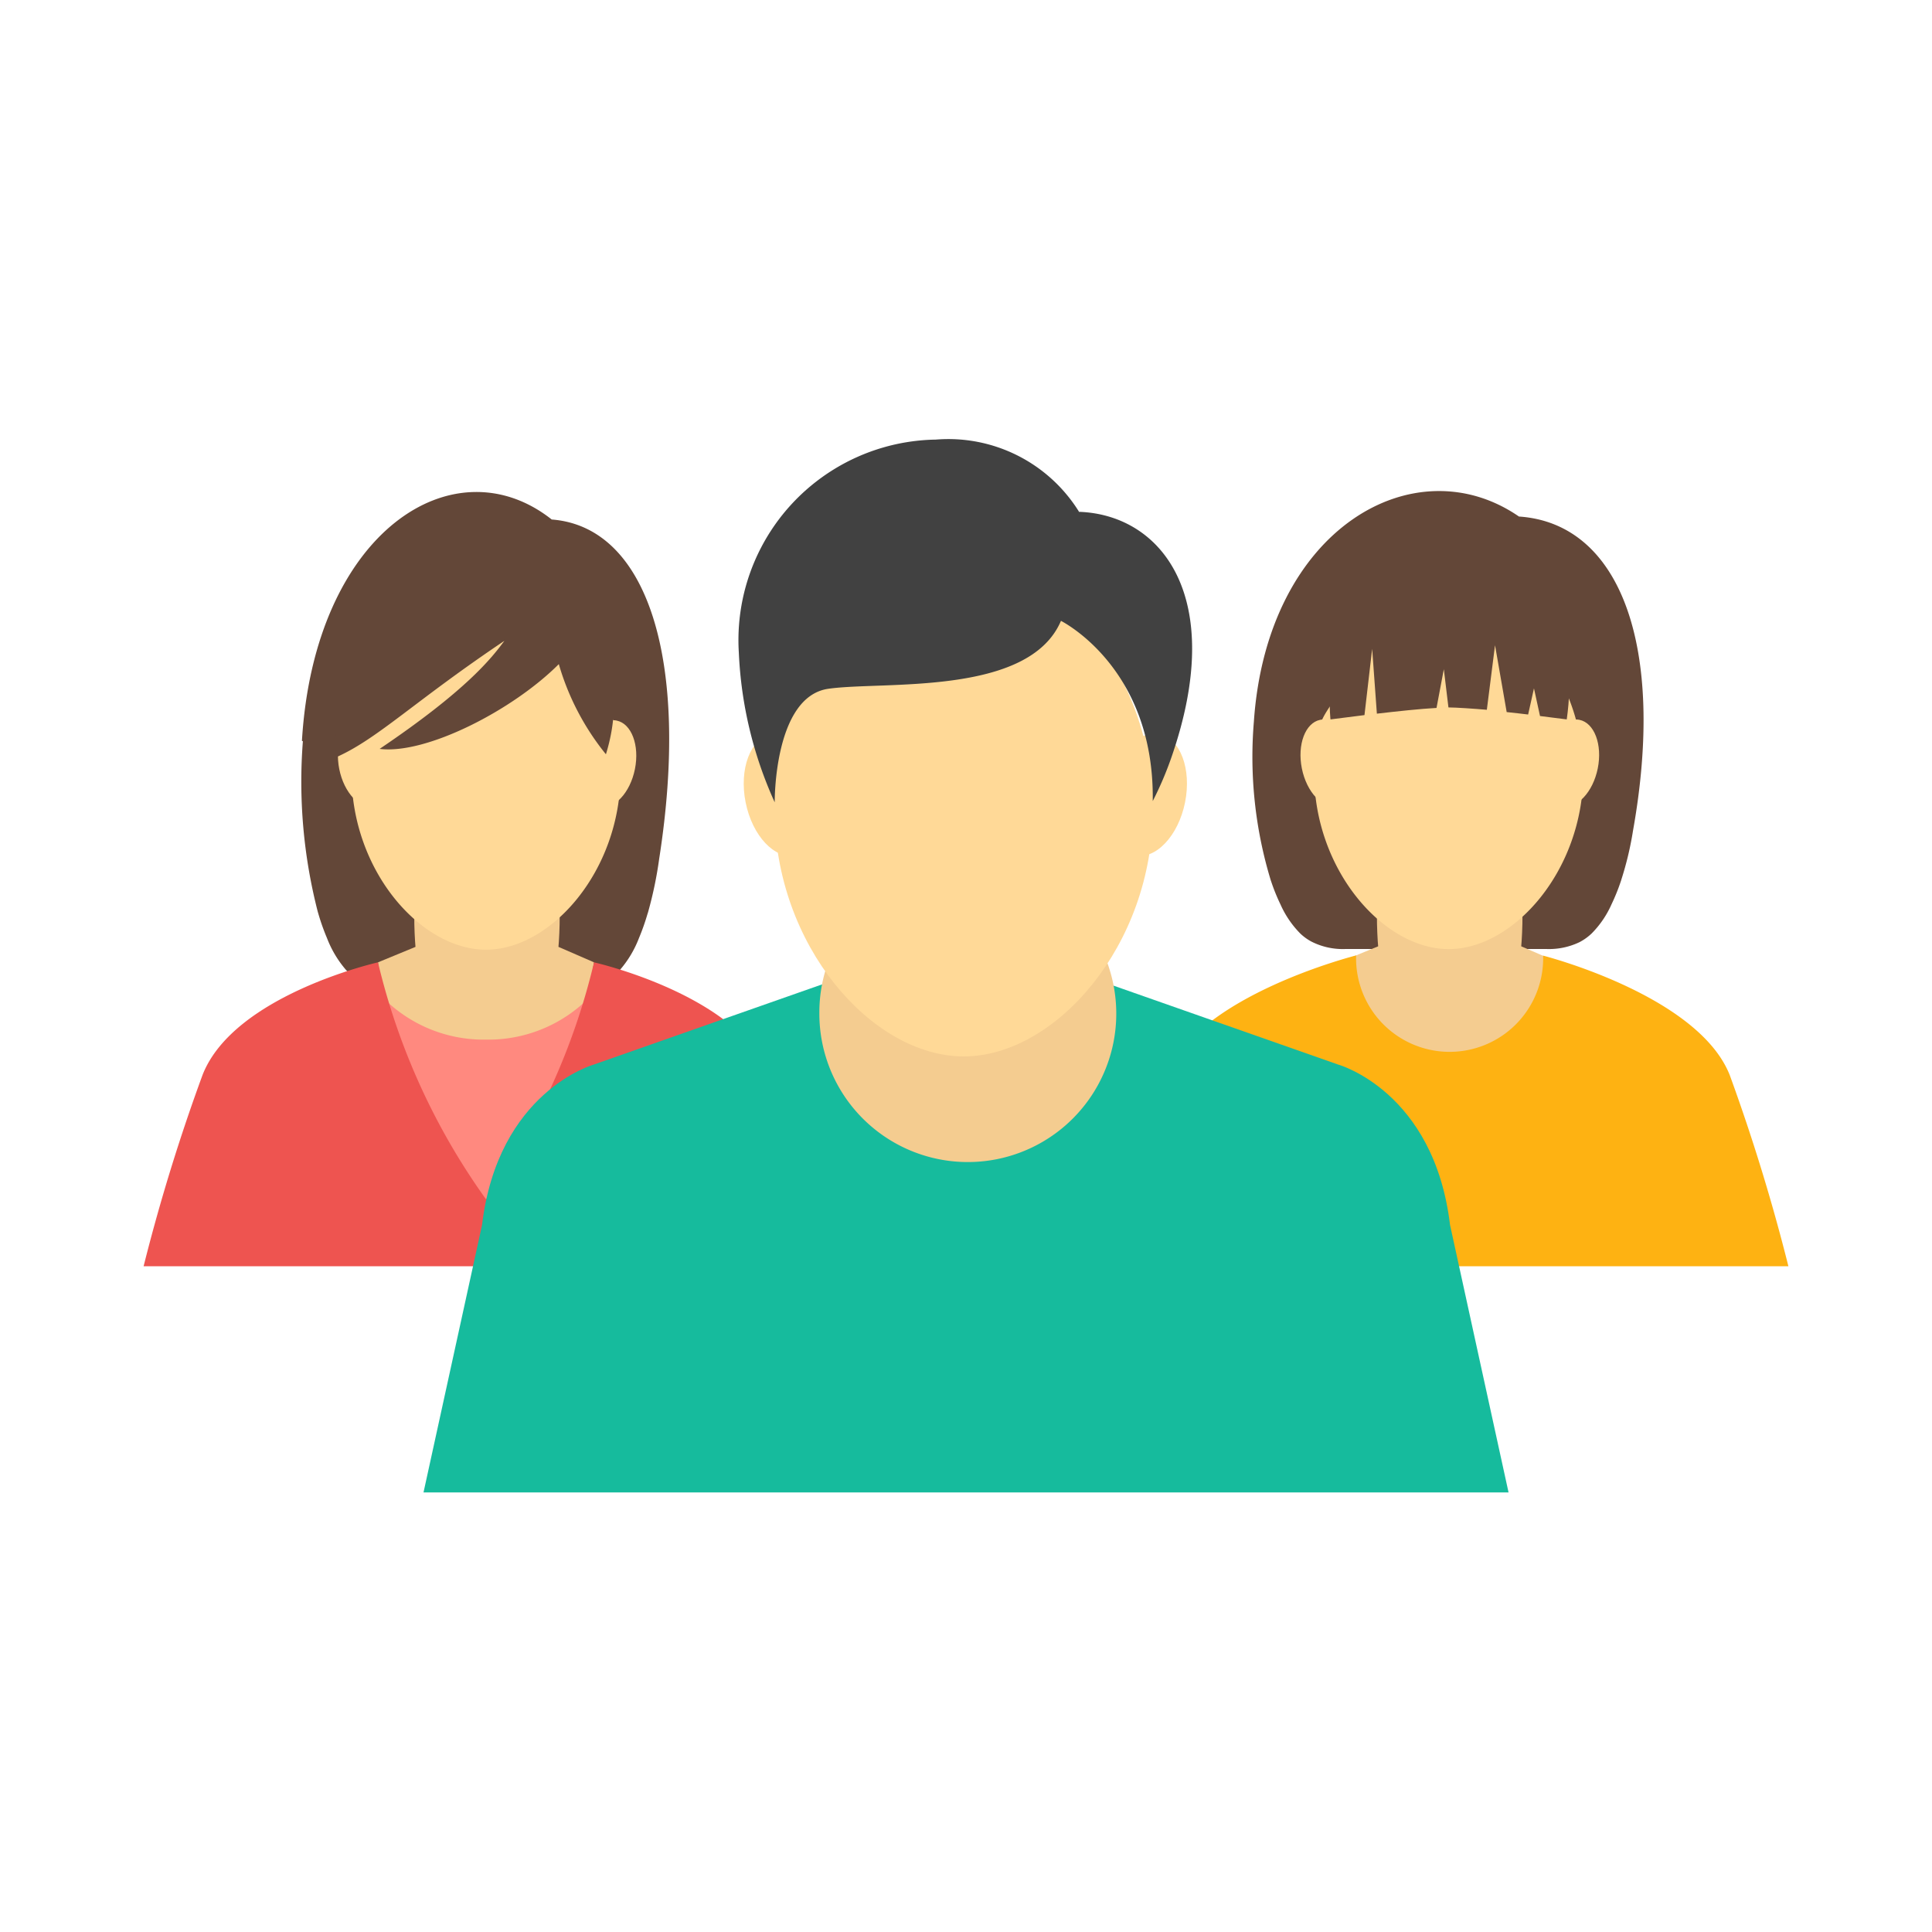 <svg id="Layer_1" data-name="Layer 1" xmlns="http://www.w3.org/2000/svg" width="96" height="96" viewBox="0 0 96 96"><title>Artboard 16_users</title><g id="user_group1" data-name="user group1"><g id="female_user" data-name="female user"><path d="M75.476,25.666c-5.158-3.559-12.515.556-13.172,10.194h0a21.068,21.068,0,0,0,.829,7.847c.011.038.025.075.038.114a9.515,9.515,0,0,0,.456,1.121,4.84,4.84,0,0,0,.981,1.442,2.549,2.549,0,0,0,.55.4,3.438,3.438,0,0,0,1.687.372h10.01a3.5,3.5,0,0,0,1.63-.341,2.678,2.678,0,0,0,.607-.435,4.842,4.842,0,0,0,.982-1.442,9.871,9.871,0,0,0,.455-1.121c.014-.039.026-.076.038-.119a16.143,16.143,0,0,0,.575-2.415C82.771,32.167,80.54,26.007,75.476,25.666Z" fill="#634738"/><path d="M71.984,34.427c2,0,3.667,6.4,3.667,11.051S74.031,53.9,72.034,53.9s-3.616-3.771-3.616-8.421S69.987,34.427,71.984,34.427Z" fill="#f4cc90"/><polygon points="66.614 47.788 68.477 47.023 75.589 47.023 77.358 47.788 75.594 58.522 67.344 58.522 66.614 47.788" fill="#f4cc90"/><path d="M67.37,37.643c.238,1.185-.171,2.263-.911,2.414s-1.534-.692-1.771-1.876.172-2.266.911-2.413S67.132,36.458,67.37,37.643Z" fill="#ffd997"/><path d="M76.71,37.643c-.24,1.185.169,2.263.91,2.414s1.533-.692,1.772-1.876-.171-2.266-.912-2.413S76.947,36.458,76.71,37.643Z" fill="#ffd997"/><path d="M71.985,47.16c-3.234,0-6.685-3.913-6.685-8.739a10.071,10.071,0,0,1,.3-2.405c.253-.878,1.461-1.975,1.6-2.853.6-3.734,2.753-7.847,8.221-1.394a6,6,0,0,1,2.216,2.218,10.069,10.069,0,0,1,1.034,4.434C78.669,43.247,75.219,47.16,71.985,47.16Z" fill="#ffd997"/><path d="M77.851,35.747s-.55-.073-1.329-.168h0l-.3-1.375-.29,1.3c-.339-.04-.7-.084-1.066-.121l-.579-3.322-.407,3.208c-.6-.052-1.539-.117-1.9-.117h-.008l-.229-1.9-.363,1.925c-.812.044-1.951.167-2.964.285l-.234-3.22L67.8,35.533c-.961.118-1.689.214-1.689.214s-.935-8.518,5.875-7.387C71.99,28.36,78.99,27.615,77.851,35.747Z" fill="#634738"/><path d="M85.954,53.432c-1.558-3.978-9.265-5.944-9.265-5.944h-.012a4.648,4.648,0,1,1-9.292-.013h0s-7.875,1.979-9.432,5.957a94.339,94.339,0,0,0-2.913,9.489H88.865A95.566,95.566,0,0,0,85.954,53.432Z" fill="#feb212"/><path d="M27.415,25.814c-4.861-3.842-11.791.6-12.412,11l.047.017a25.939,25.939,0,0,0,.735,8.455c.01.041.024.081.035.122a10.971,10.971,0,0,0,.43,1.21,5.332,5.332,0,0,0,.926,1.558,2.5,2.5,0,0,0,.516.434,2.908,2.908,0,0,0,1.592.4h9.431a2.916,2.916,0,0,0,1.537-.371,2.471,2.471,0,0,0,.571-.466,5.332,5.332,0,0,0,.926-1.558,11.19,11.19,0,0,0,.427-1.21,1.16,1.16,0,0,0,.039-.126,19.508,19.508,0,0,0,.54-2.611C34.292,32.828,32.189,26.178,27.415,25.814Z" fill="#634738"/><path d="M24.147,34.467c2,0,3.664,6.4,3.664,11.042s-1.617,8.413-3.614,8.413-3.613-3.767-3.613-8.413S22.153,34.467,24.147,34.467Z" fill="#f4cc90"/><polygon points="18.782 47.818 20.646 47.05 27.751 47.05 29.517 47.818 27.753 58.54 19.511 58.54 18.782 47.818" fill="#f4cc90"/><path d="M19.536,37.68c.237,1.182-.17,2.263-.908,2.412s-1.534-.692-1.77-1.876.169-2.262.909-2.411S19.3,36.495,19.536,37.68Z" fill="#ffd997"/><path d="M28.868,37.68c-.237,1.182.17,2.263.912,2.412s1.531-.692,1.769-1.876-.17-2.262-.909-2.411S29.107,36.495,28.868,37.68Z" fill="#ffd997"/><path d="M24.149,47.19c-3.232,0-6.681-3.912-6.681-8.734a10.018,10.018,0,0,1,.3-2.4c.252-.878,1.461-1.976,1.6-2.854.6-3.731,2.749-7.84,8.216-1.392A5.982,5.982,0,0,1,29.8,34.027a10.04,10.04,0,0,1,1.033,4.429C30.828,43.278,27.379,47.19,24.149,47.19Z" fill="#ffd997"/><path d="M24.15,51.658a7.041,7.041,0,0,1-5.861-2.965H17.3V61.16H30.228V48.693h-.215A7.045,7.045,0,0,1,24.15,51.658Z" fill="#ff897f"/><path d="M41.163,62.921a94.716,94.716,0,0,0-2.927-9.511c-1.569-3.984-8.719-5.592-8.719-5.592A33.432,33.432,0,0,1,24.15,59.592a33.424,33.424,0,0,1-5.368-11.774s-7.152,1.608-8.716,5.592a93.887,93.887,0,0,0-2.931,9.511Z" fill="#ee5450"/><path d="M30.108,37.48c1.927-6.238-3.632-9.816-7.022-9.816-3.818,0-6.954,5.942-6.311,9.931,2.037-.928,3.834-2.761,8.288-5.753-.648.879-1.911,2.475-6.2,5.37C21.167,37.5,25.473,35.3,27.767,33A12.724,12.724,0,0,0,30.108,37.48Z" fill="#634738" fill-rule="evenodd"/></g><path d="M72.052,60.867C71.258,54.223,66.5,52.9,66.5,52.9L55.137,48.908C52.493,51.3,48,50.77,48,50.77s-4.495.53-7.135-1.862L29.5,52.9s-4.756,1.328-5.548,7.972L21.044,74.158H74.959Z" fill="#16bb9d"/><path d="M47.971,42.989a7.377,7.377,0,1,1-7.258,7.375A7.319,7.319,0,0,1,47.971,42.989Z" fill="#f4cc90"/><path d="M40.818,39.116c.334,1.662-.238,3.182-1.28,3.392s-2.155-.973-2.488-2.635.238-3.185,1.281-3.394S40.485,37.45,40.818,39.116Z" fill="#ffd997"/><path d="M55.115,39.116c-.334,1.662.239,3.182,1.278,3.392s2.156-.973,2.491-2.635-.238-3.185-1.282-3.394S55.445,37.45,55.115,39.116Z" fill="#ffd997"/><path d="M57.286,40.207c0,6.783-4.851,12.286-9.4,12.286s-9.4-5.5-9.4-12.286,4.852-12.286,9.4-12.286S57.286,33.422,57.286,40.207Z" fill="#ffd997"/><path d="M57.279,39.805a16.944,16.944,0,0,0,.928-2.172c2.768-7.966-.487-12.043-4.568-12.2l-.014.01a7.639,7.639,0,0,0-7.122-3.6,9.968,9.968,0,0,0-9.791,10.585,20.053,20.053,0,0,0,1.783,7.438s-.053-5.251,2.665-5.641,9.956.386,11.559-3.376C52.719,30.856,57.374,33.145,57.279,39.805Z" fill="#414141"/></g></svg>